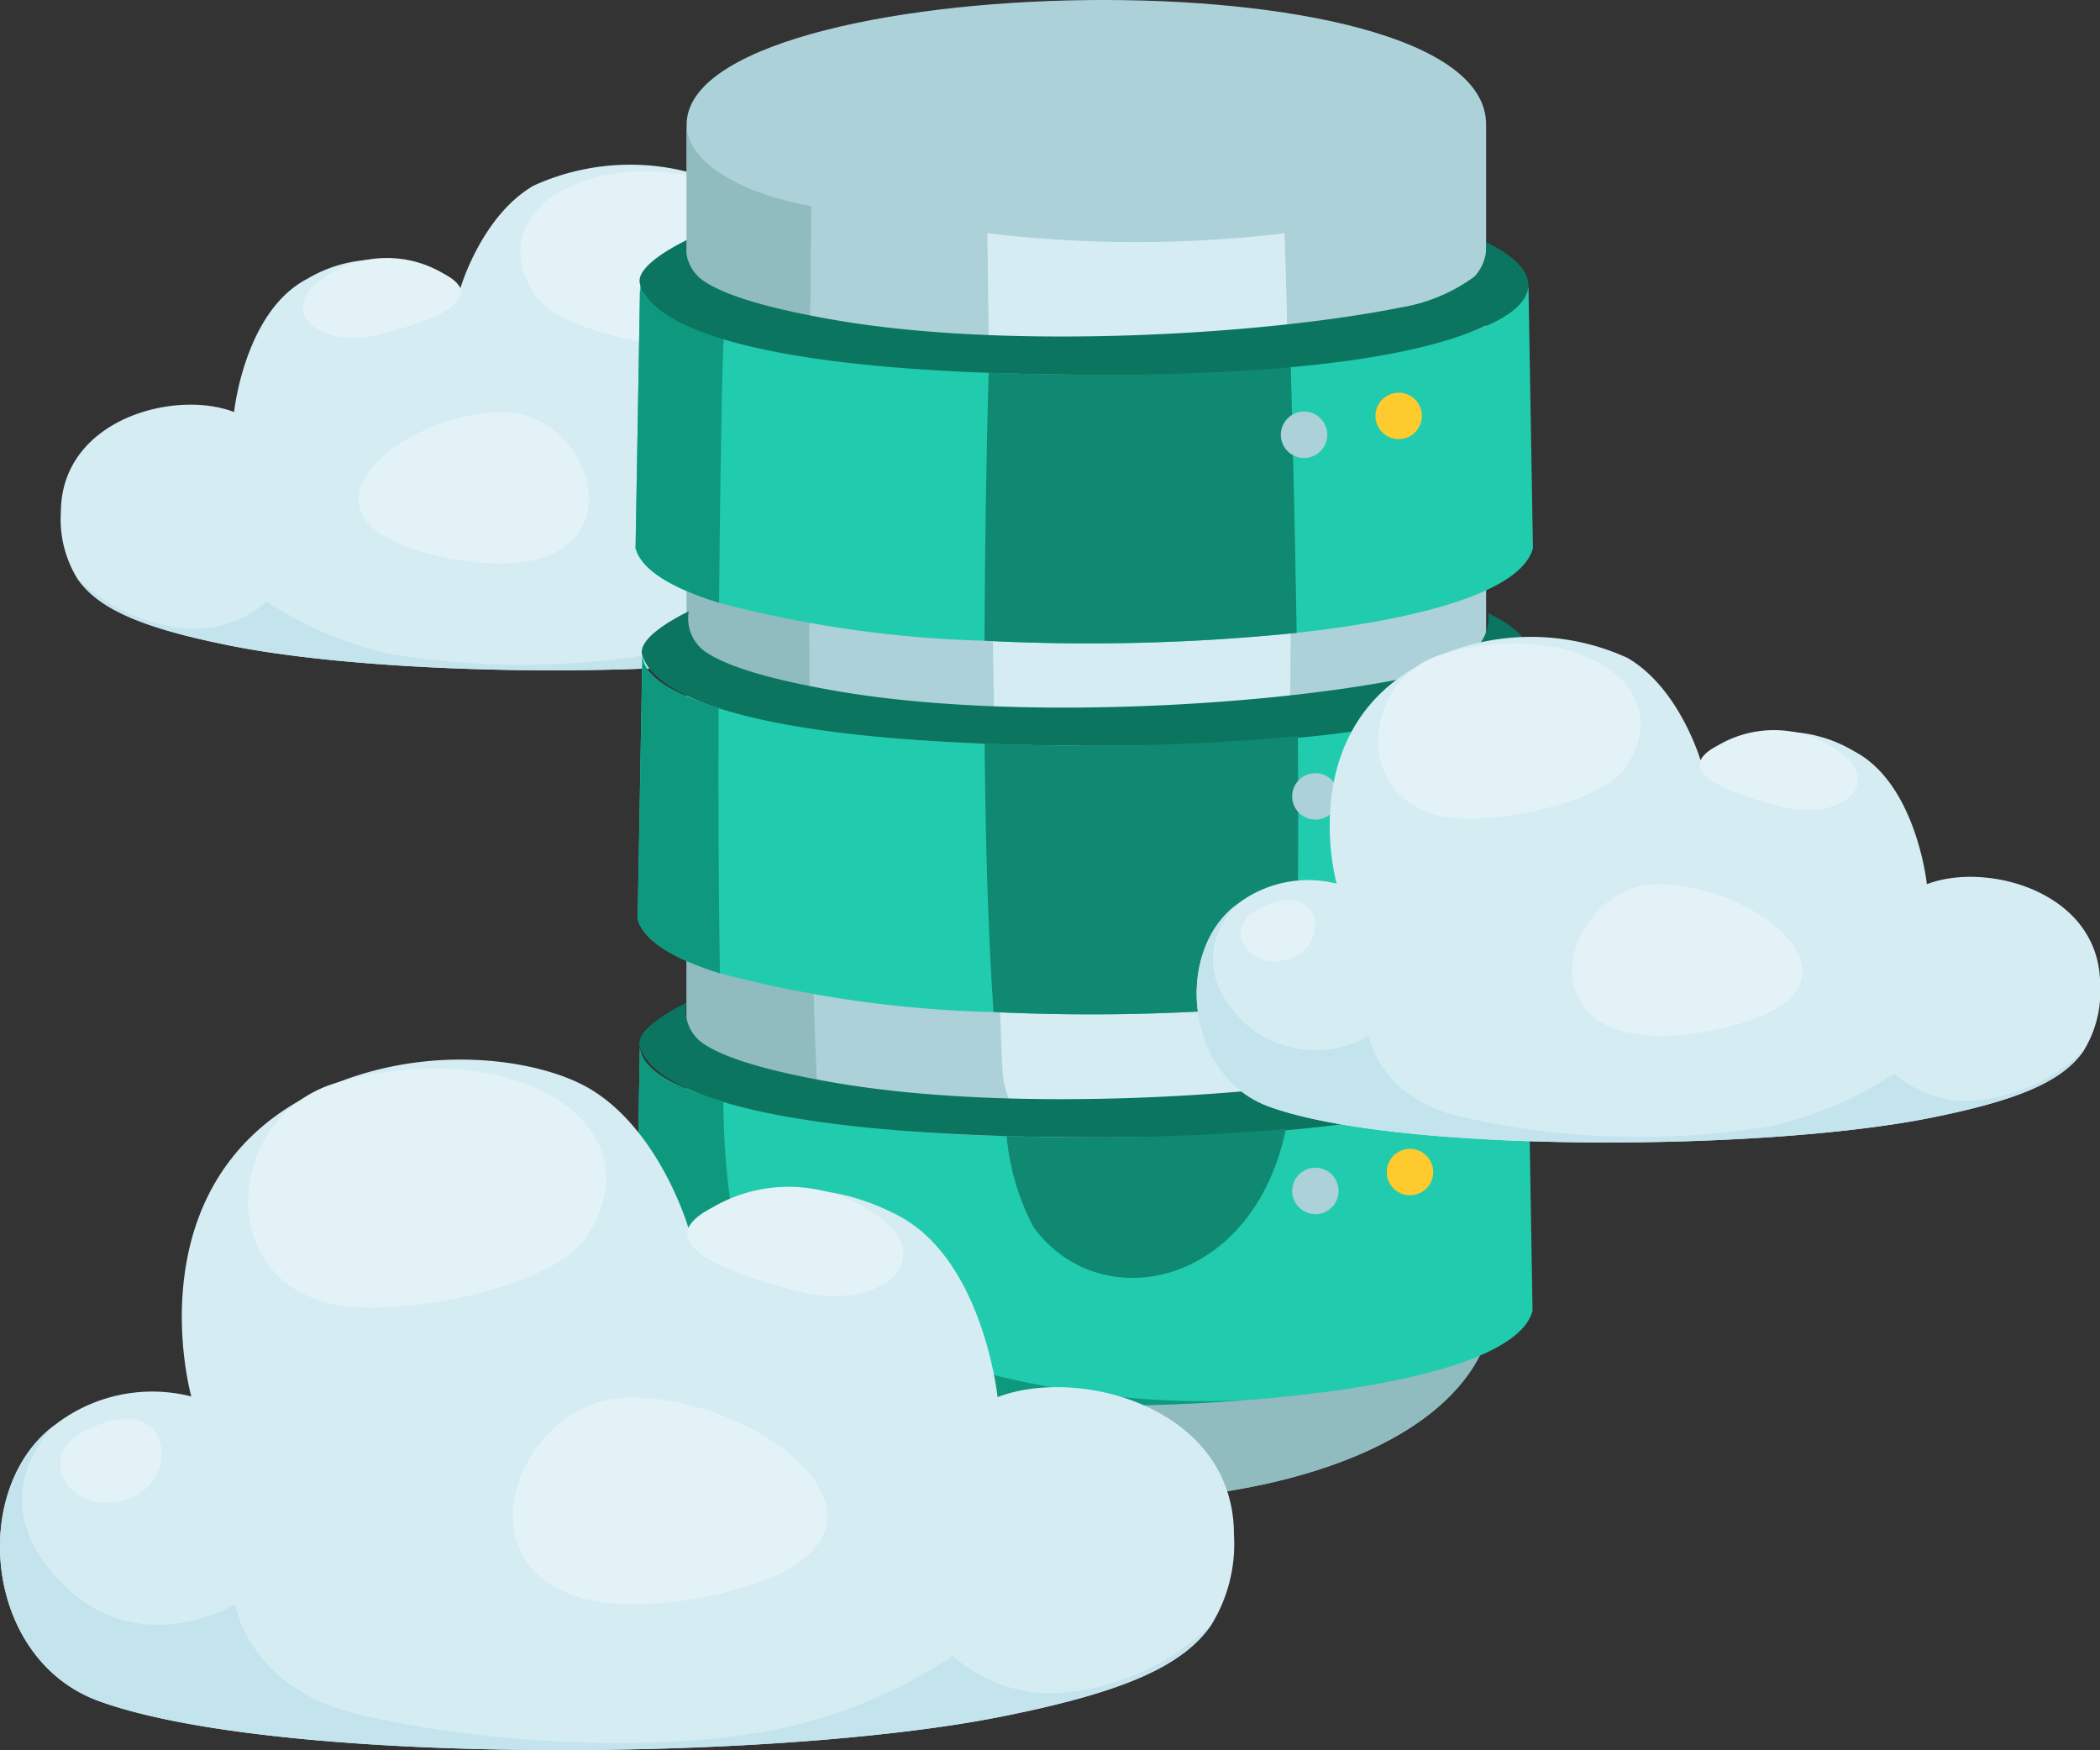 <svg xmlns="http://www.w3.org/2000/svg" width="90.509" height="75.416" viewBox="0 0 90.509 75.416">
  <rect x="0" y="0" width="90.509" height="75.416" fill="#333333" stroke="none"/>
  <g id="Grupo_911021" data-name="Grupo 911021" transform="translate(12359.104 12907.999)">
    <g id="Grupo_910857" data-name="Grupo 910857" transform="translate(-12403.859 -13208.698)">
      <g id="Grupo_910853" data-name="Grupo 910853" transform="translate(47.378 307.802)">
        <path id="Trazado_636149" data-name="Trazado 636149" d="M51.025,332.662a4.856,4.856,0,0,0,.7,2.829c.912,1.346,2.858,2.159,6.6,2.908,7.221,1.452,22.982,1.535,28.522-.484,3.629-1.322,4.085-6.7,1.389-8.705l0,0a5.009,5.009,0,0,0-4.306-.9s1.97-6.983-4.2-9.729a10.031,10.031,0,0,0-8.337,0c-2.238,1.3-3.146,4.406-3.146,4.406a5.884,5.884,0,0,0-6.608-.391c-2.7,1.4-3.148,5.736-3.148,5.736C55.912,327.341,51.025,328.653,51.025,332.662Z" transform="translate(-51.025 -317.68)" fill="#d5ecf3"/>
        <path id="Trazado_636150" data-name="Trazado 636150" d="M52.7,351.528c.912,1.346,2.858,2.159,6.6,2.908,7.221,1.452,22.982,1.535,28.522-.484,3.629-1.322,4.085-6.7,1.389-8.705.075.073,2.446,2.33-.258,5.026a4.54,4.54,0,0,1-5.435.63s-.406,2.635-3.866,3.465a34.426,34.426,0,0,1-13.538.413,16.116,16.116,0,0,1-5.246-2.245A4.666,4.666,0,0,1,57.49,353.7a7.709,7.709,0,0,1-4.788-2.169Z" transform="translate(-51.998 -333.717)" fill="#c3e3ed"/>
        <path id="Trazado_636151" data-name="Trazado 636151" d="M106.824,318.785c3.714,1.027,4.03,6.7-.386,7.082-2.434.213-6.465-.794-7.386-2.128C96.628,320.227,101.108,317.2,106.824,318.785Z" transform="translate(-78.572 -318.073)" fill="#e3f2f6"/>
        <path id="Trazado_636152" data-name="Trazado 636152" d="M85.593,349.454c-7.826-1.51-2.186-6.332,2.362-6.3C92.182,343.189,94.293,351.134,85.593,349.454Z" transform="translate(-68.868 -332.501)" fill="#e3f2f6"/>
        <path id="Trazado_636153" data-name="Trazado 636153" d="M134.457,345.216c1.478.82.235,2.757-1.569,2.049C131.213,346.607,131.638,343.653,134.457,345.216Z" transform="translate(-98.075 -333.437)" fill="#e3f2f6"/>
        <path id="Trazado_636154" data-name="Trazado 636154" d="M82.018,327.97a4.76,4.76,0,0,0-5.635.57c-1.258,1.3.492,2.644,2.817,2.074S84.1,329.059,82.018,327.97Z" transform="translate(-65.532 -323.287)" fill="#e3f2f6"/>
      </g>
      <g id="Grupo_910854" data-name="Grupo 910854" transform="translate(72.136 300.699)">
        <ellipse id="Elipse_7199" data-name="Elipse 7199" cx="19.141" cy="4.867" rx="19.141" ry="4.867" transform="translate(0.209 7.654)" fill="#0b7560"/>
        <path id="Trazado_636155" data-name="Trazado 636155" d="M149.963,306.063v52.443c-3.518,9.181-29.624,9.181-34.457,0V306.063C115.506,299.325,149.963,298.508,149.963,306.063Z" transform="translate(-113.293 -300.699)" fill="#acd1d8"/>
        <path id="Trazado_636156" data-name="Trazado 636156" d="M149.963,361.6v4.369c-3.518,9.181-29.624,9.181-34.457,0V313.523c0,1.683,2.464,3,5.369,3.521,0,0-.39,33.321.491,41.174S140.191,373.826,149.963,361.6Z" transform="translate(-113.293 -308.159)" fill="#90bbbf"/>
        <path id="Trazado_636157" data-name="Trazado 636157" d="M146.495,324.728s.366,31.706.659,36.176,9.375,6.872,11.231-.116c1.93-7.27.918-36.059.918-36.059A54.279,54.279,0,0,1,146.495,324.728Z" transform="translate(-131.32 -314.677)" fill="#d5ecf3"/>
        <path id="Trazado_636158" data-name="Trazado 636158" d="M148.918,341.372c-.485,1.834-4.7,3.044-10.185,3.646a88.336,88.336,0,0,1-13.452.34,50.164,50.164,0,0,1-11.439-1.633c-2.012-.624-3.339-1.4-3.6-2.353l.19-11.1.005-.268a.978.978,0,0,0,.067.3c.3.814,1.572,1.488,3.473,2.024,9.483,2.676,34.747,1.923,34.747-2.325Z" transform="translate(-110.23 -317.747)" fill="#21cbae"/>
        <path id="Trazado_636159" data-name="Trazado 636159" d="M149.139,379.6c-.485,1.85-4.766,3.066-10.319,3.662a88.464,88.464,0,0,1-13.017.34,50.5,50.5,0,0,1-11.8-1.672c-1.979-.613-3.278-1.394-3.54-2.33l.2-11.362c.067.909,1.3,1.656,3.289,2.247a52.349,52.349,0,0,0,11.467,1.538,98.626,98.626,0,0,0,13.5-.307c5.725-.568,10.029-1.728,10.029-3.479Z" transform="translate(-110.362 -339.991)" fill="#21cbae"/>
        <path id="Trazado_636160" data-name="Trazado 636160" d="M112.9,363.683a1.755,1.755,0,0,0,.659,1.7c.777.554,2.359,1.154,5.75,1.739,7.471,1.288,18.421.644,24.354-.539a7.444,7.444,0,0,0,3.186-1.329,1.917,1.917,0,0,0,.514-1.484s1.8.778,1.818,1.822-2.7,4.014-19.58,3.883-18.4-3.029-18.7-3.883S112.9,363.683,112.9,363.683Z" transform="translate(-110.595 -337.338)" fill="#0b7560"/>
        <path id="Trazado_636161" data-name="Trazado 636161" d="M148.886,419.947c-.451,1.717-4.164,2.888-9.131,3.523-.151.011-.3.033-.463.056-.853.1-1.745.19-2.654.262-.067,0-.128.005-.189.011-10.965.842-25.315-.49-26.234-3.852l.195-11.361c.073.948,1.433,1.728,3.6,2.336a57.129,57.129,0,0,0,12.214,1.489,97.977,97.977,0,0,0,12.036-.307c5.926-.552,10.436-1.723,10.436-3.518Z" transform="translate(-110.215 -363.46)" fill="#21cbae"/>
        <path id="Trazado_636162" data-name="Trazado 636162" d="M112.645,404.026a1.755,1.755,0,0,0,.659,1.7c.777.554,2.359,1.154,5.75,1.739,7.471,1.288,18.421.644,24.354-.539a7.44,7.44,0,0,0,3.186-1.329,1.916,1.916,0,0,0,.513-1.484s1.8.778,1.819,1.822-2.7,4.014-19.58,3.883-18.4-3.029-18.7-3.883S112.645,404.026,112.645,404.026Z" transform="translate(-110.447 -360.807)" fill="#0b7560"/>
        <path id="Trazado_636163" data-name="Trazado 636163" d="M160.515,417c-1.416,6.851-8.05,8.155-10.887,4.215a10.376,10.376,0,0,1-1.149-3.908A97.971,97.971,0,0,0,160.515,417Z" transform="translate(-132.474 -368.352)" fill="#108972"/>
        <path id="Trazado_636164" data-name="Trazado 636164" d="M146.2,350.224c.022-6.394.177-11.547.177-11.547a104.971,104.971,0,0,0,13.02-.307s.154,5.37.255,11.514A88.332,88.332,0,0,1,146.2,350.224Z" transform="translate(-131.148 -322.613)" fill="#108972"/>
        <path id="Trazado_636165" data-name="Trazado 636165" d="M159.614,388.1a88.465,88.465,0,0,1-13.017.34c-.246-3.54-.351-7.643-.385-11.579a98.617,98.617,0,0,0,13.5-.307C159.743,380.617,159.732,384.782,159.614,388.1Z" transform="translate(-131.156 -344.829)" fill="#108972"/>
        <path id="Trazado_636166" data-name="Trazado 636166" d="M113.952,370.489c-.017,3.841,0,7.866.056,11.445-1.979-.613-3.278-1.394-3.54-2.33l.2-11.362C110.73,369.151,111.962,369.9,113.952,370.489Z" transform="translate(-110.362 -339.991)" fill="#0e997e"/>
        <path id="Trazado_636167" data-name="Trazado 636167" d="M110.241,341.736l.19-11.1.005-.006.067.039,3.473,2.024.072.039c-.056.167-.156,5.084-.206,11.356C111.83,343.464,110.5,342.684,110.241,341.736Z" transform="translate(-110.23 -318.111)" fill="#0e997e"/>
        <path id="Trazado_636168" data-name="Trazado 636168" d="M136.449,423.8c-10.965.842-25.315-.49-26.234-3.852l.195-11.361c.073.948,1.433,1.728,3.6,2.336a32.832,32.832,0,0,0,.468,5.4C115.461,419.724,125.841,424.329,136.449,423.8Z" transform="translate(-110.215 -363.46)" fill="#0e997e"/>
        <path id="Trazado_636169" data-name="Trazado 636169" d="M112.678,325.454a1.755,1.755,0,0,0,.659,1.7c.777.554,2.359,1.154,5.75,1.739,7.471,1.288,18.421.644,24.353-.539a7.445,7.445,0,0,0,3.186-1.329,1.917,1.917,0,0,0,.514-1.484s1.8.778,1.818,1.822-2.7,4.014-19.58,3.883-18.4-3.029-18.7-3.883S112.678,325.454,112.678,325.454Z" transform="translate(-110.467 -315.1)" fill="#0b7560"/>
        <path id="Trazado_636170" data-name="Trazado 636170" d="M188.481,342.156a1,1,0,1,1-1-1A1,1,0,0,1,188.481,342.156Z" transform="translate(-154.58 -324.233)" fill="#fecb2f"/>
        <path id="Trazado_636171" data-name="Trazado 636171" d="M189.648,379.411a1,1,0,1,1-1-1A1,1,0,0,1,189.648,379.411Z" transform="translate(-155.259 -345.906)" fill="#fecb2f"/>
        <path id="Trazado_636172" data-name="Trazado 636172" d="M189.648,420.058a1,1,0,1,1-1-1A1,1,0,0,1,189.648,420.058Z" transform="translate(-155.259 -369.551)" fill="#fecb2f"/>
        <circle id="Elipse_7200" data-name="Elipse 7200" cx="1.001" cy="1.001" r="1.001" transform="translate(27.822 17.735)" fill="#acd1d8"/>
        <circle id="Elipse_7201" data-name="Elipse 7201" cx="1.001" cy="1.001" r="1.001" transform="translate(28.31 33.318)" fill="#acd1d8"/>
        <circle id="Elipse_7202" data-name="Elipse 7202" cx="1.001" cy="1.001" r="1.001" transform="translate(28.31 50.32)" fill="#acd1d8"/>
      </g>
      <g id="Grupo_910855" data-name="Grupo 910855" transform="translate(44.756 346.36)">
        <path id="Trazado_636173" data-name="Trazado 636173" d="M97.937,430.33a6.635,6.635,0,0,1-.956,3.865c-1.246,1.838-3.9,2.948-9.01,3.972-9.862,1.983-31.391,2.1-38.959-.66-4.957-1.806-5.58-9.155-1.9-11.891l0,0A6.845,6.845,0,0,1,53,424.381s-2.69-9.538,5.736-13.289c4.485-2,9.271-1.226,11.387,0,3.058,1.771,4.3,6.018,4.3,6.018s3.689-3.3,9.027-.534c3.683,1.911,4.3,7.835,4.3,7.835C91.262,423.061,97.937,424.853,97.937,430.33Z" transform="translate(-44.756 -409.866)" fill="#d5ecf3"/>
        <path id="Trazado_636174" data-name="Trazado 636174" d="M96.981,456.1c-1.246,1.838-3.9,2.948-9.01,3.972-9.862,1.983-31.391,2.1-38.959-.66-4.957-1.806-5.58-9.155-1.9-11.891-.1.1-3.341,3.183.353,6.865,3.338,3.327,7.423.861,7.423.861s.554,3.6,5.281,4.732c4.708,1.129,12.647,1.847,18.492.564a22.024,22.024,0,0,0,7.165-3.066,6.375,6.375,0,0,0,4.606,1.59,10.529,10.529,0,0,0,6.54-2.962Z" transform="translate(-44.756 -431.771)" fill="#c3e3ed"/>
        <path id="Trazado_636175" data-name="Trazado 636175" d="M74.215,411.374c-5.073,1.4-5.5,9.147.527,9.674,3.326.291,8.832-1.085,10.089-2.907C88.142,413.344,82.024,409.214,74.215,411.374Z" transform="translate(-59.624 -410.401)" fill="#e3f2f6"/>
        <path id="Trazado_636176" data-name="Trazado 636176" d="M105.828,453.267c10.69-2.064,2.986-8.65-3.226-8.6C96.828,444.709,93.945,455.561,105.828,453.267Z" transform="translate(-75.493 -430.109)" fill="#e3f2f6"/>
        <path id="Trazado_636177" data-name="Trazado 636177" d="M51.844,447.478c-2.019,1.12-.32,3.766,2.143,2.8C56.276,449.378,55.695,445.342,51.844,447.478Z" transform="translate(-48.359 -431.388)" fill="#e3f2f6"/>
        <path id="Trazado_636178" data-name="Trazado 636178" d="M116.611,423.92a6.5,6.5,0,0,1,7.7.779c1.719,1.771-.673,3.612-3.849,2.833S113.771,425.407,116.611,423.92Z" transform="translate(-85.948 -417.524)" fill="#e3f2f6"/>
      </g>
      <g id="Grupo_910856" data-name="Grupo 910856" transform="translate(96.331 328.148)">
        <path id="Trazado_636179" data-name="Trazado 636179" d="M207,381.307a4.86,4.86,0,0,1-.7,2.83c-.912,1.346-2.859,2.158-6.6,2.908-7.22,1.452-22.982,1.535-28.522-.484-3.629-1.322-4.085-6.7-1.389-8.705l0,0a5.01,5.01,0,0,1,4.305-.9s-1.969-6.983,4.2-9.729a10.034,10.034,0,0,1,8.336,0c2.238,1.3,3.146,4.406,3.146,4.406a5.884,5.884,0,0,1,6.608-.391c2.7,1.4,3.148,5.736,3.148,5.736C202.109,375.985,207,377.3,207,381.307Z" transform="translate(-168.061 -366.325)" fill="#d5ecf3"/>
        <path id="Trazado_636180" data-name="Trazado 636180" d="M206.3,400.173c-.912,1.346-2.859,2.158-6.6,2.908-7.22,1.452-22.982,1.535-28.522-.484-3.629-1.322-4.085-6.7-1.389-8.705-.075.073-2.446,2.33.258,5.025a4.539,4.539,0,0,0,5.435.631s.406,2.635,3.866,3.465a34.434,34.434,0,0,0,13.538.412,16.12,16.12,0,0,0,5.246-2.244,4.667,4.667,0,0,0,3.372,1.164,7.71,7.71,0,0,0,4.788-2.168Z" transform="translate(-168.061 -382.362)" fill="#c3e3ed"/>
        <path id="Trazado_636181" data-name="Trazado 636181" d="M189.629,367.43c-3.714,1.028-4.03,6.7.386,7.083,2.435.213,6.466-.794,7.386-2.128C199.825,368.872,195.345,365.849,189.629,367.43Z" transform="translate(-178.946 -366.717)" fill="#e3f2f6"/>
        <path id="Trazado_636182" data-name="Trazado 636182" d="M212.773,398.1c7.826-1.511,2.186-6.333-2.362-6.3C206.184,391.834,204.073,399.779,212.773,398.1Z" transform="translate(-190.564 -381.145)" fill="#e3f2f6"/>
        <path id="Trazado_636183" data-name="Trazado 636183" d="M173.251,393.861c-1.478.82-.234,2.757,1.569,2.049C176.5,395.252,176.07,392.3,173.251,393.861Z" transform="translate(-170.7 -382.081)" fill="#e3f2f6"/>
        <path id="Trazado_636184" data-name="Trazado 636184" d="M220.666,376.615a4.758,4.758,0,0,1,5.635.57c1.259,1.3-.492,2.644-2.817,2.074S218.587,377.7,220.666,376.615Z" transform="translate(-198.218 -371.932)" fill="#e3f2f6"/>
      </g>
    </g>
  </g>
</svg>
